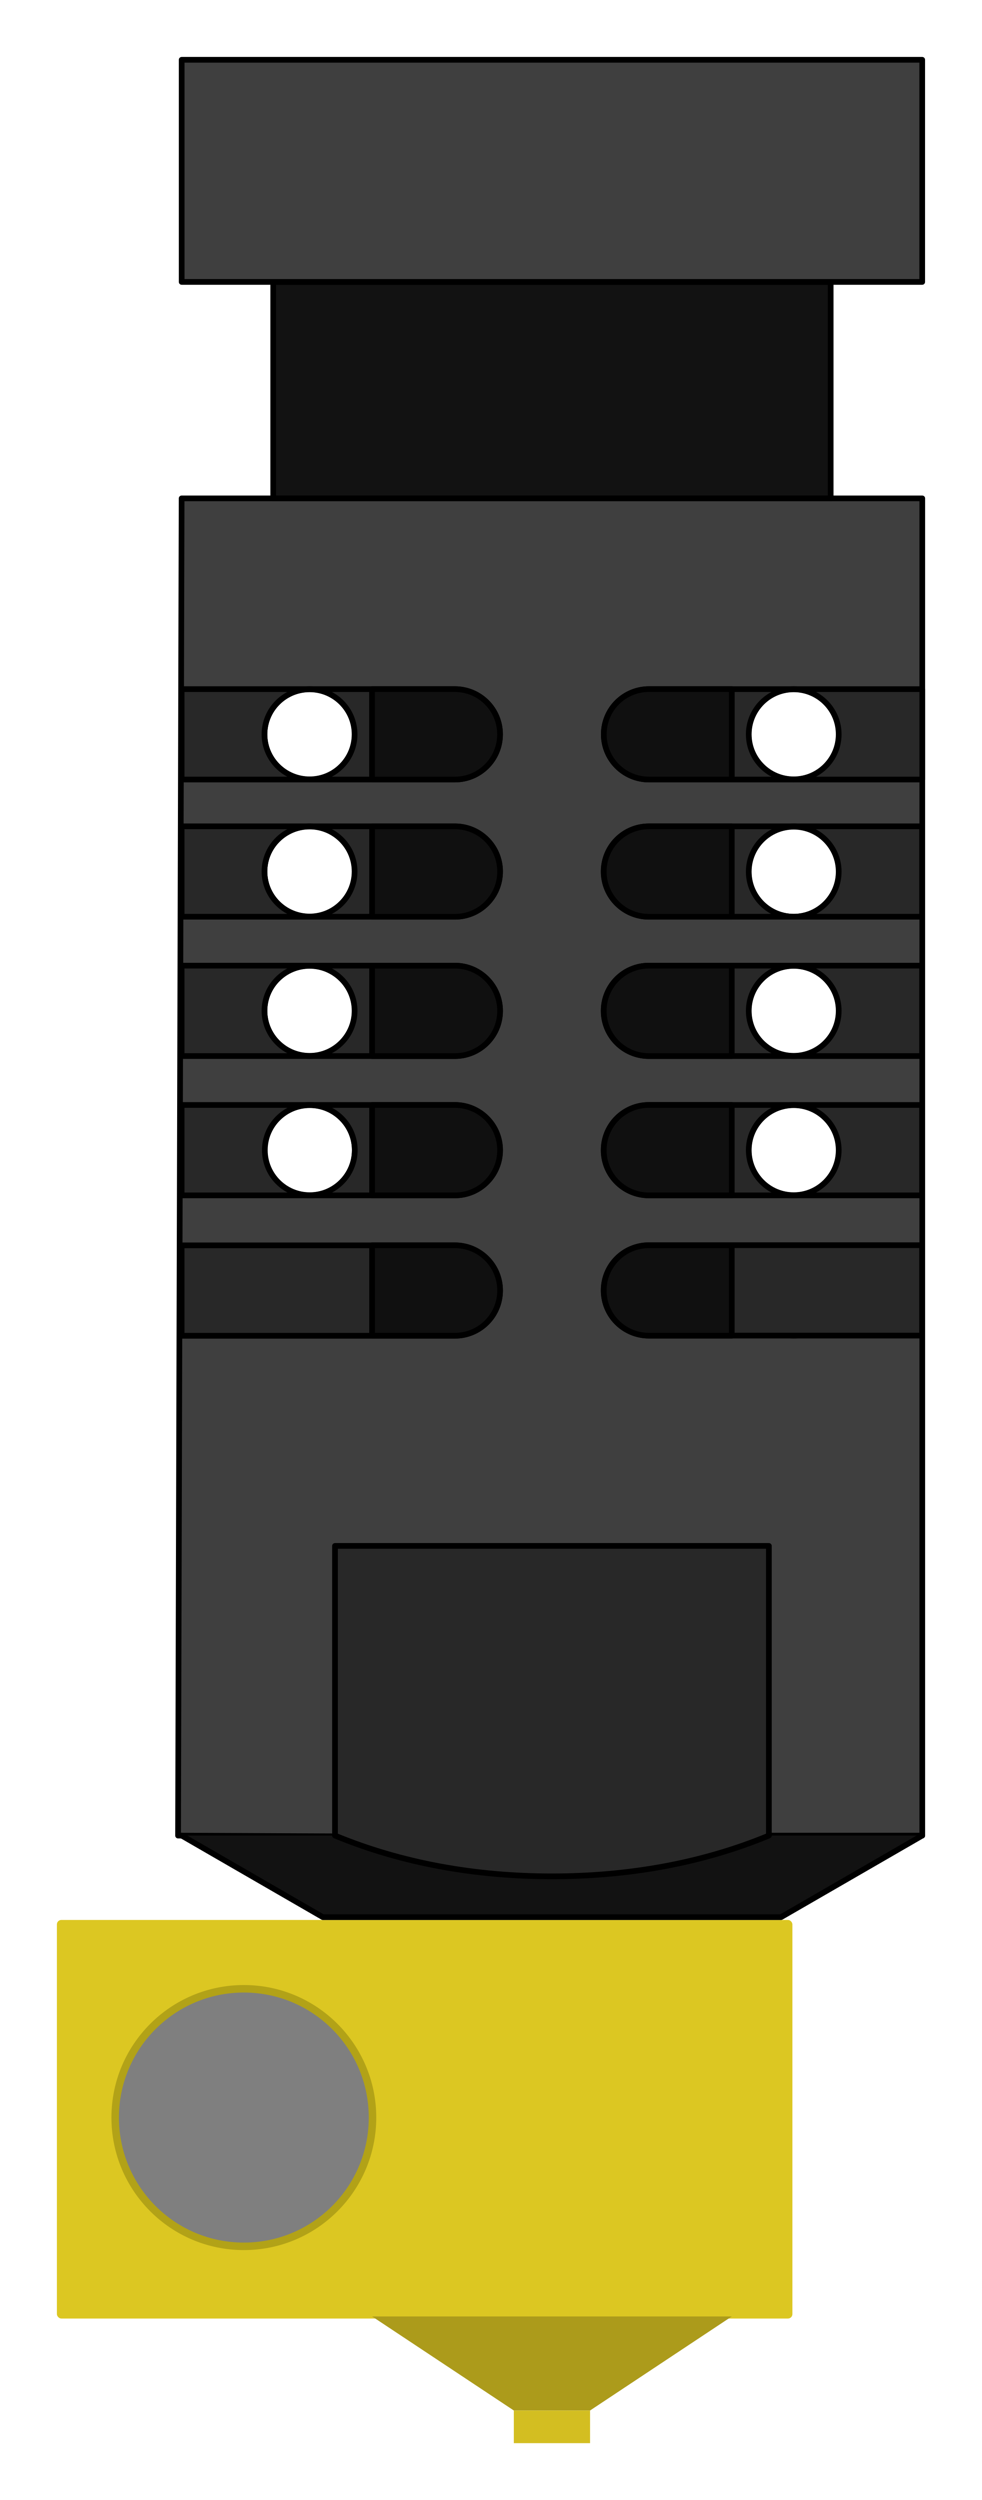 <?xml version="1.0" encoding="UTF-8" standalone="no"?>
<!-- Created with Inkscape (http://www.inkscape.org/) -->

<svg
   xmlns:dc="http://purl.org/dc/elements/1.1/"
   xmlns:cc="http://creativecommons.org/ns#"
   xmlns:rdf="http://www.w3.org/1999/02/22-rdf-syntax-ns#"
   xmlns:svg="http://www.w3.org/2000/svg"
   xmlns="http://www.w3.org/2000/svg"
   xmlns:sodipodi="http://sodipodi.sourceforge.net/DTD/sodipodi-0.dtd"
   xmlns:inkscape="http://www.inkscape.org/namespaces/inkscape"
   width="172.612"
   height="439.073"
   id="svg2"
   version="1.1"
   inkscape:version="0.48.5 r10040"
   sodipodi:docname="hotend.svg"
   inkscape:export-filename="/home/bouni/projects/smoothieboard-graphics/components/hotend.png"
   inkscape:export-xdpi="200"
   inkscape:export-ydpi="200">
  <defs
     id="defs4">
    <clipPath
       clipPathUnits="userSpaceOnUse"
       id="clipPath3052">
      <rect
         style="fill:#ffffff;fill-opacity:1;stroke:#ffffff;stroke-width:1;stroke-linecap:round;stroke-linejoin:round;stroke-miterlimit:4;stroke-opacity:1;stroke-dasharray:none;stroke-dashoffset:63"
         id="rect3054"
         width="614.286"
         height="481.429"
         x="-661.429"
         y="-186.209" />
    </clipPath>
  </defs>
  <sodipodi:namedview
     id="base"
     pagecolor="#ffffff"
     bordercolor="#666666"
     borderopacity="1.0"
     inkscape:pageopacity="0.0"
     inkscape:pageshadow="2"
     inkscape:zoom="0.98994949"
     inkscape:cx="-15.657361"
     inkscape:cy="223.59473"
     inkscape:document-units="px"
     inkscape:current-layer="layer4"
     showgrid="false"
     showguides="true"
     inkscape:guide-bbox="true"
     inkscape:snap-bbox="true"
     inkscape:bbox-paths="true"
     inkscape:object-paths="true"
     inkscape:object-nodes="true"
     inkscape:snap-bbox-edge-midpoints="true"
     inkscape:snap-intersection-paths="false"
     inkscape:bbox-nodes="true"
     inkscape:snap-bbox-midpoints="true"
     inkscape:snap-center="true"
     inkscape:snap-object-midpoints="true"
     inkscape:snap-smooth-nodes="true"
     inkscape:snap-midpoints="true"
     inkscape:window-width="1600"
     inkscape:window-height="841"
     inkscape:window-x="0"
     inkscape:window-y="0"
     inkscape:window-maximized="1"
     inkscape:snap-global="true"
     fit-margin-top="10"
     fit-margin-left="10"
     fit-margin-right="10"
     fit-margin-bottom="10">
    <sodipodi:guide
       orientation="1,0"
       position="31.934,351.553"
       id="guide3827" />
    <sodipodi:guide
       orientation="0,1"
       position="31.934,351.553"
       id="guide3829" />
    <sodipodi:guide
       orientation="1,0"
       position="162.103,115.617"
       id="guide3831" />
    <sodipodi:guide
       orientation="0,1"
       position="94.514,310.112"
       id="guide3833" />
    <sodipodi:guide
       orientation="0,1"
       position="102.371,286.004"
       id="guide3835" />
    <sodipodi:guide
       orientation="0,1"
       position="100.585,261.54"
       id="guide3837" />
    <sodipodi:guide
       orientation="0,1"
       position="92.371,237.076"
       id="guide3839" />
    <sodipodi:guide
       orientation="0,1"
       position="97.014,212.433"
       id="guide3843" />
    <sodipodi:guide
       orientation="1,0"
       position="97.018,352.553"
       id="guide3948" />
    <sodipodi:guide
       orientation="0,1"
       position="59.173,116.587"
       id="guide4012" />
    <sodipodi:guide
       orientation="1,0"
       position="54.411,310.112"
       id="guide4035" />
    <sodipodi:guide
       orientation="1,0"
       position="139.517,233.11"
       id="guide4076" />
    <sodipodi:guide
       orientation="1,0"
       position="65.407,325.826"
       id="guide4172" />
    <sodipodi:guide
       orientation="1,0"
       position="127.907,328.326"
       id="guide4174" />
  </sodipodi:namedview>
  <g
     inkscape:groupmode="layer"
     id="layer4"
     inkscape:label="hotend"
     sodipodi:insensitive="true"
     transform="translate(-304.95,-194.472)">
    <g
       style="display:inline"
       id="g4700">
      <rect
         ry="0.781"
         rx="0.781"
         y="531.659"
         x="314.95"
         height="70"
         width="129.286"
         id="rect4669"
         style="fill:#dcc722;fill-opacity:1;stroke:none" />
      <path
         transform="matrix(1.317,0,0,1.317,-21.697,-173.703)"
         d="m 297.742,561.933 c 0,9.484 -7.688,17.173 -17.173,17.173 -9.484,0 -17.173,-7.688 -17.173,-17.173 0,-9.484 7.688,-17.173 17.173,-17.173 9.484,0 17.173,7.688 17.173,17.173 z"
         sodipodi:ry="17.172594"
         sodipodi:rx="17.172594"
         sodipodi:cy="561.93311"
         sodipodi:cx="280.56985"
         id="path4671"
         style="fill:#7f7f7f;fill-opacity:1;stroke:#b2a217;stroke-opacity:1"
         sodipodi:type="arc" />
      <g
         id="g4696">
        <path
           style="fill:#ac9b1b;fill-opacity:1;stroke:none"
           d="m 370.357,601.291 24.911,16.518 6.701,0 6.701,0 24.911,-16.518"
           id="path4673"
           inkscape:connector-curvature="0"
           sodipodi:nodetypes="ccccc" />
        <path
           style="fill:#d3be21;fill-opacity:1;stroke:none"
           d="m 395.268,617.809 13.402,2e-5 0,5.737 -13.402,-2e-5 z"
           id="rect4693"
           inkscape:connector-curvature="0"
           sodipodi:nodetypes="ccccc" />
      </g>
    </g>
  </g>
  <g
     inkscape:groupmode="layer"
     id="layer2"
     inkscape:label="nozzle holder"
     style="display:inline"
     sodipodi:insensitive="true"
     transform="translate(-304.95,-194.472)">
    <rect
       style="opacity:0.357;fill:#ffae01;fill-opacity:1;stroke:#000000;stroke-width:1;stroke-linecap:square;stroke-linejoin:round;stroke-miterlimit:4;stroke-opacity:1;stroke-dasharray:none;stroke-dashoffset:63;display:none"
       id="rect4665"
       width="132.077"
       height="70.458"
       x="314.915"
       y="531.123" />
    <g
       id="g4572">
      <path
         id="rect3057"
         d="m 336.875,282 -0.625,234.844 27.25,0.125 76.688,-0.125 26.875,0 0,-234.844 -130.188,0 z m 22.5,33.5 c 4.384,0 7.938,3.554 7.938,7.938 0,4.384 -3.554,7.938 -7.938,7.938 -4.384,0 -7.938,-3.554 -7.938,-7.938 0,-4.384 3.554,-7.938 7.938,-7.938 z m 85.094,0 c 4.384,0 7.938,3.554 7.938,7.938 0,4.384 -3.554,7.938 -7.938,7.938 -4.384,0 -7.938,-3.554 -7.938,-7.938 0,-4.384 3.554,-7.938 7.938,-7.938 z M 359.375,339.594 c 4.384,0 7.938,3.554 7.938,7.938 0,4.384 -3.554,7.938 -7.938,7.938 -4.384,0 -7.938,-3.554 -7.938,-7.938 0,-4.384 3.554,-7.938 7.938,-7.938 z m 85.094,0 c 4.384,0 7.938,3.554 7.938,7.938 0,4.384 -3.554,7.938 -7.938,7.938 -4.384,0 -7.938,-3.554 -7.938,-7.938 0,-4.384 3.554,-7.938 7.938,-7.938 z M 359.375,364.062 c 4.384,0 7.938,3.554 7.938,7.938 0,4.384 -3.554,7.938 -7.938,7.938 -4.384,0 -7.938,-3.554 -7.938,-7.938 0,-4.384 3.554,-7.938 7.938,-7.938 z m 85.094,0 c 4.384,0 7.938,3.554 7.938,7.938 0,4.384 -3.554,7.938 -7.938,7.938 -4.384,0 -7.938,-3.554 -7.938,-7.938 0,-4.384 3.554,-7.938 7.938,-7.938 z M 359.375,388.531 c 4.384,0 7.938,3.554 7.938,7.938 0,4.384 -3.554,7.938 -7.938,7.938 -4.384,0 -7.938,-3.554 -7.938,-7.938 0,-4.384 3.554,-7.938 7.938,-7.938 z m 85.094,0 c 4.384,0 7.938,3.554 7.938,7.938 0,4.384 -3.554,7.938 -7.938,7.938 -4.384,0 -7.938,-3.554 -7.938,-7.938 0,-4.384 3.554,-7.938 7.938,-7.938 z m 0,24.688 c 4.37,0 7.906,3.537 7.906,7.906 0,4.37 -3.537,7.906 -7.906,7.906 -4.37,0 -7.906,-3.537 -7.906,-7.906 0,-4.37 3.537,-7.906 7.906,-7.906 z"
         style="fill:#3f3f3f;fill-opacity:1;stroke:#000000;stroke-width:1;stroke-linecap:round;stroke-linejoin:round;stroke-miterlimit:4;stroke-opacity:1;stroke-dasharray:none;stroke-dashoffset:63"
         inkscape:connector-curvature="0" />
      <path
         id="rect3845"
         d="m 336.875,315.5 0,15.875 48.031,0 c 4.392,0 7.938,-3.545 7.938,-7.938 0,-4.392 -3.545,-7.938 -7.938,-7.938 l -48.031,0 z m 22.5,0.031 c 4.37,0 7.906,3.537 7.906,7.906 0,4.37 -3.537,7.906 -7.906,7.906 -4.37,0 -7.938,-3.537 -7.938,-7.906 0,-4.37 3.568,-7.906 7.938,-7.906 z"
         style="fill:#282828;fill-opacity:1;stroke:#000000;stroke-width:1;stroke-linecap:round;stroke-linejoin:round;stroke-miterlimit:4;stroke-opacity:1;stroke-dasharray:none;stroke-dashoffset:63"
         inkscape:connector-curvature="0" />
      <path
         id="rect3845-1"
         d="m 336.875,339.594 0,15.875 48.031,0 c 4.392,0 7.938,-3.545 7.938,-7.938 0,-4.392 -3.545,-7.938 -7.938,-7.938 l -48.031,0 z m 22.5,0.031 c 4.37,0 7.906,3.537 7.906,7.906 0,4.37 -3.537,7.906 -7.906,7.906 -4.37,0 -7.938,-3.537 -7.938,-7.906 0,-4.37 3.568,-7.906 7.938,-7.906 z"
         style="fill:#282828;fill-opacity:1;stroke:#000000;stroke-width:1;stroke-linecap:round;stroke-linejoin:round;stroke-miterlimit:4;stroke-opacity:1;stroke-dasharray:none;stroke-dashoffset:63"
         inkscape:connector-curvature="0" />
      <path
         id="rect3845-4"
         d="m 336.875,364.062 0,15.875 48.031,0 c 4.392,0 7.938,-3.545 7.938,-7.938 0,-4.392 -3.545,-7.938 -7.938,-7.938 l -48.031,0 z m 22.5,0.031 c 4.37,0 7.906,3.537 7.906,7.906 0,4.37 -3.537,7.906 -7.906,7.906 -4.37,0 -7.938,-3.537 -7.938,-7.906 0,-4.37 3.568,-7.906 7.938,-7.906 z"
         style="fill:#282828;fill-opacity:1;stroke:#000000;stroke-width:1;stroke-linecap:round;stroke-linejoin:round;stroke-miterlimit:4;stroke-opacity:1;stroke-dasharray:none;stroke-dashoffset:63"
         inkscape:connector-curvature="0" />
      <path
         id="rect3845-8"
         d="m 336.875,388.531 0,15.875 48.031,0 c 4.392,0 7.938,-3.545 7.938,-7.938 0,-4.392 -3.545,-7.938 -7.938,-7.938 l -48.031,0 z m 22.531,0.031 c 4.37,0 7.906,3.537 7.906,7.906 0,4.37 -3.537,7.906 -7.906,7.906 -4.37,0 -7.906,-3.537 -7.906,-7.906 0,-4.37 3.537,-7.906 7.906,-7.906 z"
         style="fill:#282828;fill-opacity:1;stroke:#000000;stroke-width:1;stroke-linecap:round;stroke-linejoin:round;stroke-miterlimit:4;stroke-opacity:1;stroke-dasharray:none;stroke-dashoffset:63"
         inkscape:connector-curvature="0" />
      <path
         sodipodi:nodetypes="ccsscc"
         inkscape:connector-curvature="0"
         id="rect3845-46"
         d="m 336.875,413.188 0,15.875 48.031,0 c 4.392,0 7.938,-3.545 7.938,-7.938 0,-4.392 -3.545,-7.938 -7.938,-7.938 z"
         style="fill:#282828;fill-opacity:1;stroke:#000000;stroke-width:1;stroke-linecap:round;stroke-linejoin:round;stroke-miterlimit:4;stroke-opacity:1;stroke-dasharray:none;stroke-dashoffset:63" />
      <path
         id="rect3845-5"
         d="m 419.031,315.5 c -4.392,0 -7.938,3.545 -7.938,7.938 0,4.392 3.545,7.938 7.938,7.938 l 48.031,0 0,-15.875 -48.031,0 z m 25.438,0.031 c 4.37,0 7.906,3.537 7.906,7.906 0,4.37 -3.537,7.906 -7.906,7.906 -4.37,0 -7.906,-3.537 -7.906,-7.906 0,-4.37 3.537,-7.906 7.906,-7.906 z"
         style="fill:#282828;fill-opacity:1;stroke:#000000;stroke-width:1;stroke-linecap:round;stroke-linejoin:round;stroke-miterlimit:4;stroke-opacity:1;stroke-dasharray:none;stroke-dashoffset:63"
         inkscape:connector-curvature="0" />
      <path
         id="rect3845-1-2"
         d="m 419,339.594 c -4.392,0 -7.938,3.545 -7.938,7.938 0,4.392 3.545,7.938 7.938,7.938 l 25.469,0 c -4.37,0 -7.906,-3.537 -7.906,-7.906 0,-4.37 3.537,-7.906 7.906,-7.906 4.37,0 7.906,3.537 7.906,7.906 0,4.37 -3.537,7.906 -7.906,7.906 l 22.562,0 0,-15.875 -48.031,0 z"
         style="fill:#282828;fill-opacity:1;stroke:#000000;stroke-width:1;stroke-linecap:round;stroke-linejoin:round;stroke-miterlimit:4;stroke-opacity:1;stroke-dasharray:none;stroke-dashoffset:63"
         inkscape:connector-curvature="0" />
      <path
         id="rect3845-4-4"
         d="m 419,364.062 c -4.392,0 -7.938,3.545 -7.938,7.938 0,4.392 3.545,7.938 7.938,7.938 l 48.031,0 0,-15.875 -48.031,0 z m 25.469,0.031 c 4.37,0 7.906,3.537 7.906,7.906 0,4.37 -3.537,7.906 -7.906,7.906 -4.37,0 -7.906,-3.537 -7.906,-7.906 0,-4.37 3.537,-7.906 7.906,-7.906 z"
         style="fill:#282828;fill-opacity:1;stroke:#000000;stroke-width:1;stroke-linecap:round;stroke-linejoin:round;stroke-miterlimit:4;stroke-opacity:1;stroke-dasharray:none;stroke-dashoffset:63"
         inkscape:connector-curvature="0" />
      <path
         id="rect3845-8-5"
         d="m 419,388.531 c -4.392,0 -7.938,3.545 -7.938,7.938 0,4.392 3.545,7.938 7.938,7.938 l 48.031,0 0,-15.875 -48.031,0 z m 25.469,0.031 c 4.37,0 7.906,3.537 7.906,7.906 0,4.37 -3.537,7.906 -7.906,7.906 -4.37,0 -7.906,-3.537 -7.906,-7.906 0,-4.37 3.537,-7.906 7.906,-7.906 z"
         style="fill:#282828;fill-opacity:1;stroke:#000000;stroke-width:1;stroke-linecap:round;stroke-linejoin:round;stroke-miterlimit:4;stroke-opacity:1;stroke-dasharray:none;stroke-dashoffset:63"
         inkscape:connector-curvature="0" />
      <path
         sodipodi:nodetypes="ccsscc"
         inkscape:connector-curvature="0"
         id="rect3845-46-8"
         d="m 467.031,413.156 0,15.875 -48.031,0 c -4.392,0 -7.938,-3.545 -7.938,-7.938 0,-4.392 3.545,-7.938 7.938,-7.938 z"
         style="fill:#282828;fill-opacity:1;stroke:#000000;stroke-width:1;stroke-linecap:round;stroke-linejoin:round;stroke-miterlimit:4;stroke-opacity:1;stroke-dasharray:none;stroke-dashoffset:63" />
      <path
         sodipodi:nodetypes="cccc"
         inkscape:connector-curvature="0"
         id="path3950-5"
         d="m 467.053,516.839 -24.817,14.328 c -26.845,0 -53.69,0 -80.535,0 L 336.884,516.839"
         style="fill:#121212;fill-opacity:1;stroke:#000000;stroke-width:1;stroke-linecap:round;stroke-linejoin:round;stroke-miterlimit:4;stroke-opacity:1;stroke-dasharray:none" />
      <path
         sodipodi:nodetypes="cccscc"
         inkscape:connector-curvature="0"
         id="rect3946"
         d="m 440.102,465.969 -76.267,0 0,50.871 C 375.58,521.698 388.468,524 401.969,524 c 13.501,0 26.388,-2.302 38.133,-7.161 z"
         style="fill:#282828;fill-opacity:1;stroke:#000000;stroke-width:1;stroke-linecap:round;stroke-linejoin:round;stroke-miterlimit:4;stroke-opacity:1;stroke-dasharray:none;stroke-dashoffset:63" />
      <rect
         y="243.988"
         x="352.976"
         height="38.005"
         width="97.985"
         id="rect4110"
         style="fill:#121212;fill-opacity:1;stroke:#000000;stroke-width:1;stroke-linecap:round;stroke-linejoin:round;stroke-miterlimit:4;stroke-opacity:1;stroke-dasharray:none;stroke-dashoffset:63" />
      <rect
         y="204.972"
         x="336.884"
         height="39.015"
         width="130.169"
         id="rect4110-6"
         style="fill:#3f3f3f;fill-opacity:1;stroke:#000000;stroke-width:1;stroke-linecap:round;stroke-linejoin:round;stroke-miterlimit:4;stroke-opacity:1;stroke-dasharray:none;stroke-dashoffset:63" />
      <path
         inkscape:connector-curvature="0"
         id="rect3845-81"
         d="m 370.344,315.5 0,15.875 14.562,0 c 4.392,0 7.938,-3.545 7.938,-7.938 0,-4.392 -3.545,-7.938 -7.938,-7.938 l -14.562,0 z"
         style="fill:#101010;fill-opacity:1;stroke:#000000;stroke-width:1;stroke-linecap:round;stroke-linejoin:round;stroke-miterlimit:4;stroke-opacity:1;stroke-dasharray:none;stroke-dashoffset:63" />
      <path
         inkscape:connector-curvature="0"
         id="rect3845-81-3"
         d="m 370.353,339.603 0,15.875 14.562,0 c 4.392,0 7.938,-3.545 7.938,-7.938 0,-4.392 -3.545,-7.938 -7.938,-7.938 l -14.562,0 z"
         style="fill:#101010;fill-opacity:1;stroke:#000000;stroke-width:1;stroke-linecap:round;stroke-linejoin:round;stroke-miterlimit:4;stroke-opacity:1;stroke-dasharray:none;stroke-dashoffset:63" />
      <path
         inkscape:connector-curvature="0"
         id="rect3845-81-2"
         d="m 370.353,364.068 0,15.875 14.562,0 c 4.392,0 7.938,-3.545 7.938,-7.938 0,-4.392 -3.545,-7.938 -7.938,-7.938 l -14.562,0 z"
         style="fill:#101010;fill-opacity:1;stroke:#000000;stroke-width:1;stroke-linecap:round;stroke-linejoin:round;stroke-miterlimit:4;stroke-opacity:1;stroke-dasharray:none;stroke-dashoffset:63" />
      <path
         inkscape:connector-curvature="0"
         id="rect3845-81-7"
         d="m 370.353,388.532 0,15.875 14.562,0 c 4.392,0 7.938,-3.545 7.938,-7.938 0,-4.392 -3.545,-7.938 -7.938,-7.938 l -14.562,0 z"
         style="fill:#101010;fill-opacity:1;stroke:#000000;stroke-width:1;stroke-linecap:round;stroke-linejoin:round;stroke-miterlimit:4;stroke-opacity:1;stroke-dasharray:none;stroke-dashoffset:63" />
      <path
         inkscape:connector-curvature="0"
         id="rect3845-81-8"
         d="m 370.353,413.175 0,15.875 14.562,0 c 4.392,0 7.938,-3.545 7.938,-7.938 0,-4.392 -3.545,-7.938 -7.938,-7.938 l -14.562,0 z"
         style="fill:#101010;fill-opacity:1;stroke:#000000;stroke-width:1;stroke-linecap:round;stroke-linejoin:round;stroke-miterlimit:4;stroke-opacity:1;stroke-dasharray:none;stroke-dashoffset:63" />
      <path
         inkscape:connector-curvature="0"
         id="rect3845-81-9"
         d="m 433.576,413.171 0,15.875 -14.562,0 c -4.392,0 -7.938,-3.545 -7.938,-7.938 0,-4.392 3.545,-7.938 7.938,-7.938 l 14.562,0 z"
         style="fill:#101010;fill-opacity:1;stroke:#000000;stroke-width:1;stroke-linecap:round;stroke-linejoin:round;stroke-miterlimit:4;stroke-opacity:1;stroke-dasharray:none;stroke-dashoffset:63" />
      <path
         inkscape:connector-curvature="0"
         id="rect3845-81-9-8"
         d="m 433.576,388.528 0,15.875 -14.562,0 c -4.392,0 -7.938,-3.545 -7.938,-7.938 0,-4.392 3.545,-7.938 7.938,-7.938 l 14.562,0 z"
         style="fill:#101010;fill-opacity:1;stroke:#000000;stroke-width:1;stroke-linecap:round;stroke-linejoin:round;stroke-miterlimit:4;stroke-opacity:1;stroke-dasharray:none;stroke-dashoffset:63" />
      <path
         inkscape:connector-curvature="0"
         id="rect3845-81-9-3"
         d="m 433.576,364.064 0,15.875 -14.562,0 c -4.392,0 -7.938,-3.545 -7.938,-7.938 0,-4.392 3.545,-7.938 7.938,-7.938 l 14.562,0 z"
         style="fill:#101010;fill-opacity:1;stroke:#000000;stroke-width:1;stroke-linecap:round;stroke-linejoin:round;stroke-miterlimit:4;stroke-opacity:1;stroke-dasharray:none;stroke-dashoffset:63" />
      <path
         inkscape:connector-curvature="0"
         id="rect3845-81-9-81"
         d="m 433.576,339.599 0,15.875 -14.562,0 c -4.392,0 -7.938,-3.545 -7.938,-7.938 0,-4.392 3.545,-7.938 7.938,-7.938 l 14.562,0 z"
         style="fill:#101010;fill-opacity:1;stroke:#000000;stroke-width:1;stroke-linecap:round;stroke-linejoin:round;stroke-miterlimit:4;stroke-opacity:1;stroke-dasharray:none;stroke-dashoffset:63" />
      <path
         inkscape:connector-curvature="0"
         id="rect3845-81-9-9"
         d="m 433.585,315.496 0,15.875 -14.562,0 c -4.392,0 -7.938,-3.545 -7.938,-7.938 0,-4.392 3.545,-7.938 7.938,-7.938 l 14.562,0 z"
         style="fill:#101010;fill-opacity:1;stroke:#000000;stroke-width:1;stroke-linecap:round;stroke-linejoin:round;stroke-miterlimit:4;stroke-opacity:1;stroke-dasharray:none;stroke-dashoffset:63" />
    </g>
  </g>
</svg>
